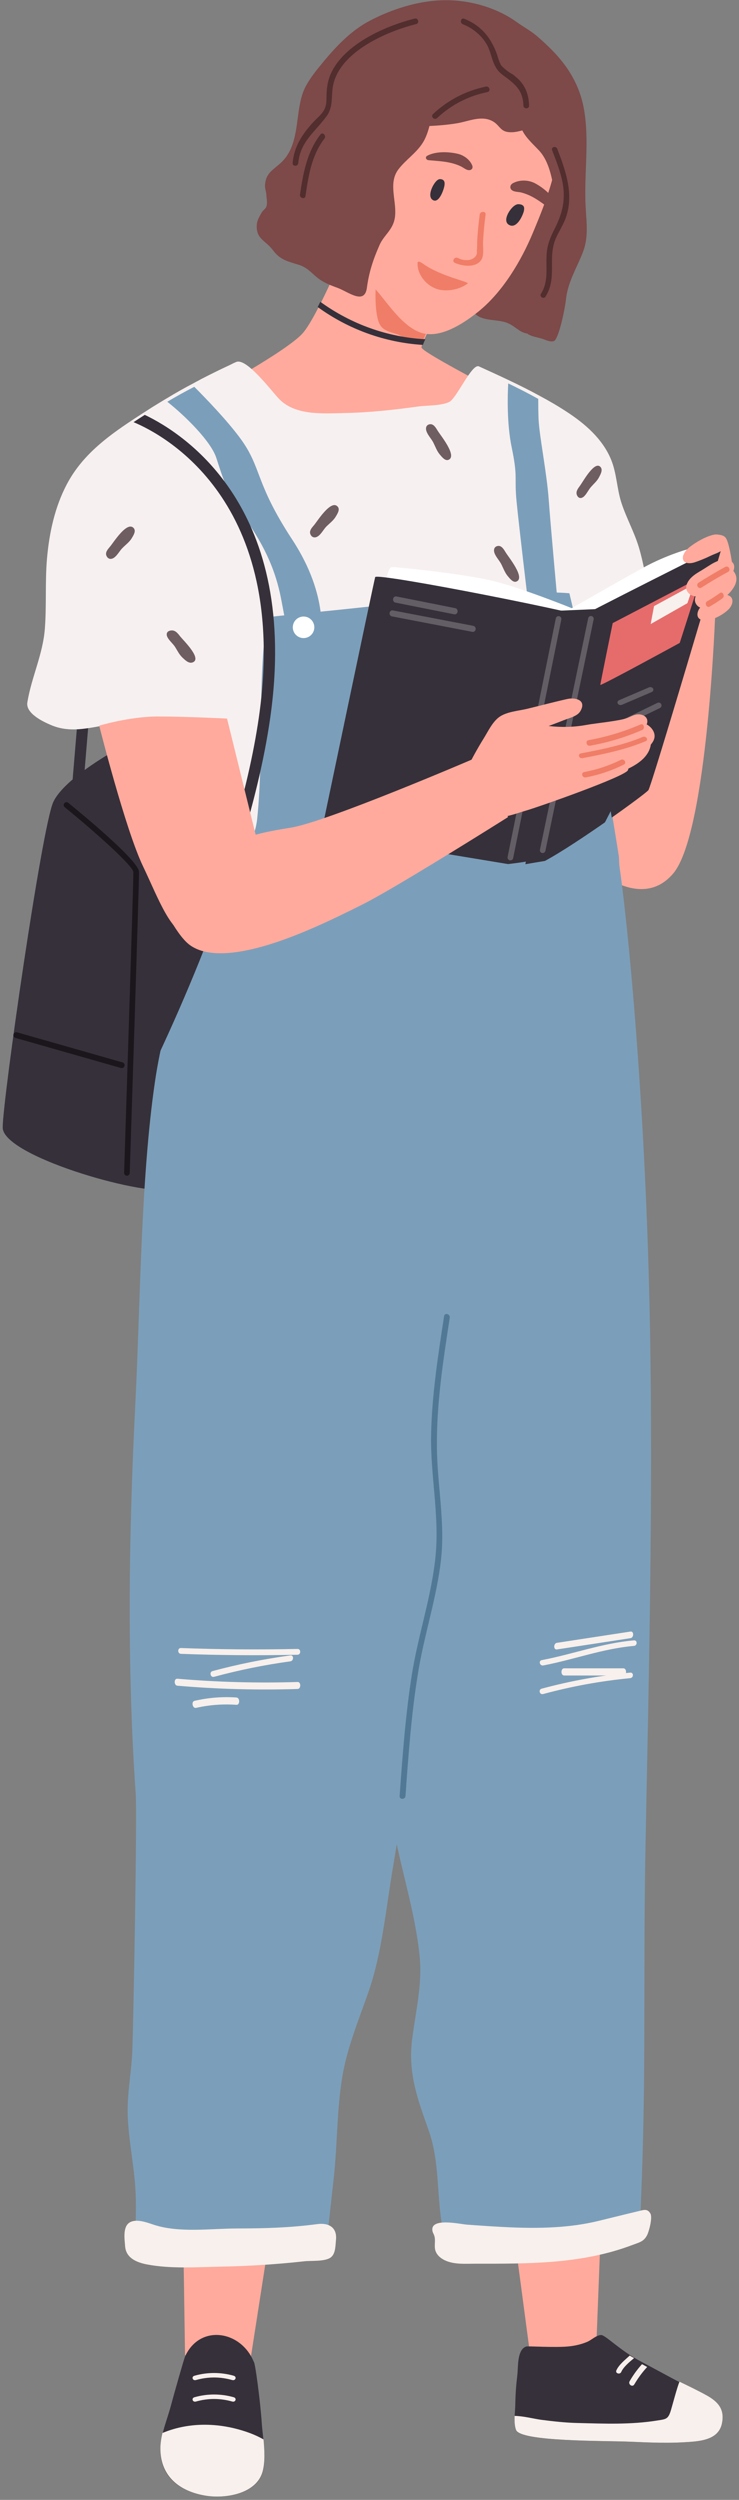 <svg width="206" height="696" xmlns="http://www.w3.org/2000/svg" xmlns:xlink="http://www.w3.org/1999/xlink" xml:space="preserve" overflow="hidden"><rect width="100%" height="100%" fill="#808080" stroke="none"/><defs><clipPath id="clip0"><rect x="1558" y="577" width="206" height="696"/></clipPath></defs><g clip-path="url(#clip0)" transform="translate(-1558 -577)"><path d="M24.64 54.625 15.766-2.288-2.419-0.739-3.361 61.835-3.361 96.712 24.64 54.625" fill="#FFAA9C" fill-rule="evenodd" transform="matrix(1 0 0 -1 1612 1232)"/><path d="M29.396 55.956 27.16-1.768 8.739-2.299 0.466 59.948-3.604 94.701 29.396 55.956" fill="#FFAA9C" fill-rule="evenodd" transform="matrix(1 0 0 -1 1697 1230)"/><path d="M25.459 13.532C25.277 15.242 25.068 16.92 24.964 18.442 24.624 23.885 23.123 35.462 22.731 35.462 19.168 44.168 7.747 45.987 3.609 36.968 3.308 36.34 0.632 26.944-0.425 22.992-1.104 20.496-2.083 17.909-2.709 15.289-3.114 13.595-3.375 11.869-3.271 10.159-2.853 2.678 2.942-0.931 9.704-1.889 14.939-2.64 23.593-1.338 25.238 4.842 25.917 7.445 25.734 10.536 25.459 13.532" fill="#36303A" fill-rule="evenodd" transform="matrix(1 0 0 -1 1606 1270)"/><path d="M54.264 3.307C53.506-0.573 49.783-1.484 46.073-1.798 39.66-2.333 34.709-2.065 28.308-1.798 21.384-1.515-1.855-1.829-3.148 1.422-3.566 2.491-3.605 3.936-3.54 5.334-3.474 6.497-3.37 7.659-3.357 8.601-3.292 11.916-3.148 13.662-2.769 16.96-2.547 19.034-2.861 23.825-0.353 24.688-0.222 24.893 8.073 24.296 11.887 24.767 13.572 24.972 15.153 25.348 16.708 26.008 17.988 26.558 19.203 27.879 20.601 27.894 21.541 27.894 24.428 25.05 28.543 22.364 28.961 22.081 29.418 21.814 29.875 21.546 30.45 21.186 31.064 20.84 31.691 20.51 31.9 20.399 32.201 20.244 32.566 20.039 32.971 19.835 33.454 19.568 33.99 19.285 36.942 17.698 41.436 15.263 42.429 14.777 44.924 13.581 47.406 12.405 49.835 11.085 53.362 9.168 54.995 6.984 54.264 3.307" fill="#36303A" fill-rule="evenodd" transform="matrix(1 0 0 -1 1705 1255)"/><path d="M49.835 11.172C47.405 12.503 44.923 13.693 42.428 14.9 41.958 14.083 40.429 8.323 40.064 7.104 39.267 4.402 38.705 4.494 36.158 4.09 28.778 2.908 21.488 3.22 14.004 3.405 10.594 3.483 7.237 3.859 3.841 4.299 1.764 4.584-1.11 5.35-3.54 5.382-3.605 3.976-3.566 2.534-3.148 1.453-1.855-1.82 21.384-1.509 28.307-1.794 34.708-2.058 39.659-2.324 46.073-1.796 49.783-1.475 53.506-0.553 54.263 3.354 54.995 7.057 53.375 9.253 49.835 11.172" fill="#F8F0EC" fill-rule="evenodd" transform="matrix(1 0 0 -1 1705 1255)"/><path d="M1.751 2.474C0.418 1.356-1.247-0.033-1.829-1.394-2.186-2.19-3.53-1.785-3.197-0.977-2.507 0.614-0.759 1.99 0.538 3.175 0.918 2.933 1.334 2.703 1.751 2.474" fill="#F8F0EC" fill-rule="evenodd" transform="matrix(1 0 0 -1 1733 1236)"/><path d="M1.4 2.996C0.046 1.536-1.136-0.074-2.174-1.831-2.674-2.751-4.014-1.847-3.475-0.945-2.49 0.764-1.347 2.339-0.033 3.784 0.375 3.572 0.861 3.292 1.4 2.996" fill="#F8F0EC" fill-rule="evenodd" transform="matrix(1 0 0 -1 1737 1239)"/><path d="M25.459 13.833C24.233 14.521 22.967 15.112 21.765 15.559 13.842 18.518 5.044 18.868-2.709 15.624-3.114 13.897-3.375 12.138-3.271 10.395-2.853 2.77 2.942-0.909 9.704-1.885 14.939-2.651 23.593-1.324 25.238 4.976 25.917 7.628 25.734 10.78 25.459 13.833" fill="#F8F0EC" fill-rule="evenodd" transform="matrix(1 0 0 -1 1606 1270)"/><path d="M8.137-0.42C4.553 0.594 0.798 0.593-2.785-0.421-3.734-0.69-3.325-1.892-2.377-1.62 0.97-0.672 4.382-0.671 7.728-1.618 8.677-1.889 9.085-0.688 8.137-0.42" fill="#F8F0EC" fill-rule="evenodd" transform="matrix(1 0 0 -1 1615 1244)"/><path d="M8.138-0.435C4.557 0.58 0.791 0.579-2.79-0.437-3.738-0.705-3.316-1.907-2.368-1.635 0.976-0.687 4.372-0.686 7.717-1.633 8.678-1.904 9.086-0.703 8.138-0.435" fill="#F8F0EC" fill-rule="evenodd" transform="matrix(1 0 0 -1 1615 1238)"/><path d="M29.107 119.657C29.107 119.657 13.969 111.496 10.845 104.687 7.708 97.878-3.247 21.945-3.247 14.09-3.247 6.233 34.846-4.763 42.937-3.192 51.016-1.622 76.585 85.31 69.539 86.096 62.493 86.882 29.107 119.657 29.107 119.657" fill="#36303A" fill-rule="evenodd" transform="matrix(1 0 0 -1 1562 905)"/><path d="M26.942-3.378 26.729-3.347-2.69 5.032C-3.116 5.152-3.356 5.601-3.236 6.031-3.116 6.462-2.676 6.708-2.25 6.594L27.155-1.786C27.582-1.906 27.822-2.354 27.702-2.785 27.609-3.143 27.288-3.378 26.942-3.378" fill="#1A161C" fill-rule="evenodd" transform="matrix(1 0 0 -1 1565 871)"/><path d="M32.43 74.465C32.43 74.465 30.31 12.209 20.673 0.823 11.035-10.568-3.57 3.971-3.57 3.971L6.275 68.364 32.43 74.465" fill="#FFAA9C" fill-rule="evenodd" transform="matrix(1 0 0 -1 1725 821)"/><path d="M-3.777 4.832C-3.777 4.832-0.764 5.742 0.322 4.225 1.408 2.707 2.223-3.898 2.223-3.898L-3.669-3.25-3.777 4.832" fill="#FFAA9C" fill-rule="evenodd" transform="matrix(1 0 0 -1 1760 731)"/><path d="M-0.087-3.576-3.197-3.313 0.707 43.424 3.803 43.161-0.087-3.576" fill="#36303A" fill-rule="evenodd" transform="matrix(1 0 0 -1 1581 796)"/><path d="M22.482 45.648C22.339 45.948 21.912 46.118 21.601 46.013 16.162 44.199 13.053 37.999 10.062 33.495 5.943 27.308 2.822 21.29 0.362 14.28-0.687 11.291-2.967 8.119-3.42 4.986-3.614 3.577-3.277 2.075-2.073 1.214 0.271-0.47 3.988 0.157 6.604-0.992 9.194-2.141 9.867-3.89 12.95-3.955 13.442-3.968 13.688-3.59 13.688-3.198 13.973-3.185 14.232-3.028 14.284-2.637 15.488 6.109 20.099 13.719 22.417 22.152 24.424 29.422 25.913 38.625 22.482 45.648" fill="#7D4949" fill-rule="evenodd" transform="matrix(1 0 0 -1 1693 666)"/><path d="M62.028-1.166C55.904-5.064 36.489-4.06 24.816-2.805 13.169-1.576-3.387 11.677-3.387 11.677-3.387 11.677 17.765 23.145 22.322 28.153 23.51 29.474 25.155 32.236 26.892 35.632 27.14 36.081 27.375 36.556 27.623 37.045 32.363 46.506 37.598 59.547 37.089 60.075L42.939 54.037 53.633 43.031 60.801 35.658C60.801 35.658 60.37 34.865 59.769 33.663 58.816 31.8 57.392 28.959 56.453 26.872 56.191 26.29 55.956 25.748 55.8 25.326 55.656 24.982 55.565 24.691 55.513 24.493L55.486 24.282C55.486 23.053 74.497 13.328 75.528 12.496 76.547 11.677 68.165 2.758 62.028-1.166" fill="#FFAA9C" fill-rule="evenodd" transform="matrix(1 0 0 -1 1620 698)"/><path d="M9.046 11.464C8.729 11.985 8.284 13.042 7.713 14.385 5.591 19.497 1.933 28.587-1.433 26.878-2.043 26.578-2.437 25.991-2.691 25.261-3.504 22.992-3.009 19.249-3.047 17.762-3.174 13.238-3.733 8.099-2.805 3.639-2.158 0.47-0.595-0.077 2.098-0.86 4.08-1.421 5.223-2.633 6.989-3.416 7.776-3.768 8.64-3.872 9.542-3.912 9.821-2.607 12.26 2.348 13.67 5.139L13.67 5.152C12.019 7.082 10.342 9.286 9.046 11.464" fill="#F07D67" fill-rule="evenodd" transform="matrix(1 0 0 -1 1666 669)"/><path d="M54.059 63.31C52.066 66.63 49.09 68.778 45.66 69.99 41.532 74.101 36.447 77.157 30.519 77.829 22.432 78.765 15.974 74.483 10.293 69.094 4.016 63.139 1.157 56.13-0.771 47.764-2.518 40.201-5.624 29.344-0.991 22.243-0.901 22.111-0.771 22.032-0.655 21.966-0.163 16.604 3.331 12.269 6.851 8.264 10.422 4.219 15.094-3.343 20.995-3.989 26.042-4.542 31.775-0.642 35.54 2.401 42.179 7.816 47.291 16.38 50.526 24.14 51.587 26.683 52.7 29.358 53.722 32.124 54.085 33.086 54.421 34.074 54.758 35.076 57.863 44.404 59.39 54.443 54.059 63.31" fill="#FFAA9C" fill-rule="evenodd" transform="matrix(1 0 0 -1 1656 666)"/><path d="M173.495 54.23C169.819 62.623 169.713 71.859 167.105 80.555 165.84 84.818 163.627 88.712 162.244 92.948 160.939 96.908 160.939 101.158 159.345 105.039 156.974 110.801 152.06 115.05 146.935 118.379 144.524 119.957 142.034 121.405 139.491 122.76 136.698 124.299 133.839 125.72 130.954 127.088 128.148 128.43 125.302 129.719 122.496 130.995 120.546 131.877 116.317 122.155 114.262 121.115 112.075 119.997 108.004 120.155 105.567 119.826 98.821 118.892 92.05 118.142 85.239 118.01 78.968 117.892 71.129 117.195 66.584 122.155 64.344 124.588 57.757 133.285 54.911 132.245 54.186 131.969 53.475 131.561 52.737 131.219 50.208 130.048 47.705 128.812 45.228 127.535 44.964 127.391 44.674 127.246 44.411 127.088 43.923 126.838 43.423 126.575 42.935 126.299 40.406 124.983 37.903 123.562 35.452 122.076 34.82 121.707 34.201 121.326 33.568 120.944 32.211 120.129 30.867 119.286 29.55 118.418 29.352 118.3 29.155 118.168 28.957 118.05 27.916 117.366 26.863 116.708 25.835 116.011 18.576 111.222 11.751 106.039 7.601 98.118 4.242 91.738 2.714 84.555 2.095 77.411 1.541 70.925 2.002 64.413 1.502 57.94 0.948 50.757-2.227 44.455-3.373 37.469-3.9 34.391 0.975 32.089 3.175 31.154 10.144 28.155 16.599 31.575 23.582 31.589 28.43 31.602 33.212 30.471 38.047 30.536 40.933 30.576 43.792 30.852 46.637 31.312 48.284 26.879 48.113 21.932 48.758 17.17 49.523 11.631 51.446 6.237 53.303 0.922 53.778-0.433 54.252-1.775 54.687-3.13 54.766-3.419 54.977-3.578 55.201-3.643 55.425-3.696 55.675-3.67 55.859-3.551 56.031-3.604 56.228-3.591 56.413-3.459 60.497-0.972 62.315 3.185 65.055 6.921 66.887 9.394 69.113 11.499 71.432 13.499 74.027 15.762 77.004 18.669 80.338 19.762 83.908 20.906 87.149 19.025 90.521 18.117 93.078 17.446 95.725 17.222 98.36 17.288 104.118 17.459 109.967 18.827 115.514 20.301 120.388 21.59 124.63 23.511 128.161 27.168 129.439 28.484 130.453 29.97 132.377 30.576 133.615 30.97 134.933 30.655 136.197 30.957 138.253 31.444 139.939 32.431 141.441 33.917 145.683 38.153 146.948 43.955 152.508 47.086 158.555 50.507 165.972 52.178 172.81 53.046 173.442 53.125 173.758 53.651 173.495 54.23" fill="#F7F0F0" fill-rule="evenodd" transform="matrix(1 0 0 -1 1569 810)"/><path d="M10.53-3.751C10.53-3.751 7.817-3.672 7.43-3.751 7.042-3.816 2.055-1.406 2.055-1.406 2.055-1.406-0.296 18.208-0.994 25.27-1.692 32.332-0.568 31.808-2.364 40.443-3.746 47.111-3.513 54.986-3.332 58.248-0.503 56.886 2.3 55.471 5.039 53.938 5.039 52.221 5.052 50.217 5.13 48.291 5.337 43.574 7.43 33.38 7.972 25.729 8.476 18.68 10.53-3.751 10.53-3.751" fill="#7B9FBA" fill-rule="evenodd" transform="matrix(1 0 0 -1 1703 742)"/><path d="M0.888 0.303 0.899 0.353 0.899 0.429C0.969 0.833 0.957 1.211 0.83 1.502 0.667 1.867 0.319 2.107-0.307 2.132-0.644 2.145-0.911 1.968-1.143 1.792-2.291 0.858-4.02-2.599-2.396-3.659-0.713-4.782 0.644-1.06 0.888 0.303" fill="#36303A" fill-rule="evenodd" transform="matrix(1 0 0 -1 1681 629)"/><path d="M1.054 0.323 1.068 0.373 1.068 0.449C1.141 0.853 1.141 1.231 0.981 1.522 0.764 1.887 0.329 2.127-0.441 2.152-0.862 2.165-1.195 1.988-1.486 1.812-2.937 0.891-5.085-2.579-3.053-3.639-0.949-4.761 0.735-1.04 1.054 0.323" fill="#36303A" fill-rule="evenodd" transform="matrix(1 0 0 -1 1703 636)"/><path d="M4.652 2.77C4.789 5.279 5.035 7.775 5.363 10.27 5.486 11.269 3.858 11.255 3.721 10.27 3.421 7.945 3.174 5.607 3.038 3.27 2.983 2.31 3.065 1.207 2.915 0.261 3.133-0.973 2.518-1.84 1.054-2.326-0.163-2.563-1.312-2.392-2.379-1.814-3.336-1.38-4.157-2.733-3.213-3.18-1.134-4.139 2.614-4.625 4.132-2.392 5.035-1.052 4.57 1.273 4.652 2.77" fill="#F07D67" fill-rule="evenodd" transform="matrix(1 0 0 -1 1688 647)"/><path d="M-1.919 3.462C-3.79 4.801-3.627 3.96-3.586 3.092-3.422 0.337-1.044-2.66 2.043-3.54 4.667-4.28 8.191-3.604 10.364-1.933 10.937-1.487 2.795 0.095-1.919 3.462" fill="#F07D67" fill-rule="evenodd" transform="matrix(1 0 0 -1 1678 654)"/><path d="M9.653-2.113C9.058-0.556 7.436 0.727 5.665 1.166 3.089 1.779-0.552 1.922-2.917 0.628-3.573 0.266-3.251-0.534-2.533-0.6-0.44-0.786 1.69-0.885 3.733-1.367 4.736-1.609 5.715-1.937 6.619-2.398 7.201-2.694 7.758-3.187 8.439-3.341 9.318-3.549 9.95-2.902 9.653-2.113" fill="#7D4949" fill-rule="evenodd" transform="matrix(1 0 0 -1 1680 621)"/><path d="M7.261-1.15C6.899-2.211 6.537-3.258 6.147-4.277 4.977-3.411 3.793-2.56 2.497-1.862 1.467-1.304 0.38-0.871-0.761-0.578-1.513-0.41-2.391-0.452-3.087-0.089-3.993 0.399-3.937 1.488-3.032 1.99-1.179 2.995 1.258 2.939 3.096 1.99 4.503 1.251 6.035 0.148 7.261-1.15" fill="#7D4949" fill-rule="evenodd" transform="matrix(1 0 0 -1 1704 630)"/><path d="M88.253 33.327C87.73 42.566 89.428 51.872 87.704 61.045 86.842 65.592 84.856 69.797 82.035 73.434 80.637 75.254 79.056 76.941 77.384 78.509 76.535 79.326 75.647 80.117 74.745 80.895 73.034 82.358 70.904 83.517 69.062 84.835 67.051 86.298 64.83 87.471 62.518 88.394 57.972 90.213 53.02 91.083 48.135 90.925 41.303 90.701 34.105 88.394 28.07 85.218 24.621 83.412 21.616 80.868 18.925 78.061 17.593 76.677 16.338 75.227 15.11 73.751 13.36 71.629 11.57 69.467 10.264 67.042 9.088 64.868 8.618 62.39 8.252 59.964 7.534 55.075 7.299 49.552 3.523 45.888 1.329 43.766-0.997 42.91-1.127 39.351-1.167 38.389-0.775 37.651-0.749 36.728-0.722 35.818-0.474 34.883-0.618 33.973-0.814 32.747-1.532 32.774-2.094 31.759-2.76 30.533-3.361 29.703-3.427 28.24-3.61 24.418-0.919 24.035 1.08 21.347 3.158 18.539 5.274 18.249 8.435 17.221 10.969 16.391 12.041 14.664 14.065 13.241 15.607 12.147 17.41 11.475 19.16 10.829 22.113 9.735 26.632 6.005 27.273 10.882 27.86 15.257 29.01 18.724 30.787 22.757 32.028 25.59 34.497 26.909 35.058 30.309 35.777 34.764 33.073 39.864 36.038 43.819 38.102 46.56 41.133 48.406 42.962 51.437 43.798 52.821 44.294 54.35 44.712 55.918 47.233 56.037 49.755 56.248 52.263 56.656 54.797 57.052 57.345 58.172 59.931 57.961 61.237 57.855 62.505 57.342 63.445 56.419 64.32 55.549 64.856 54.666 66.097 54.337 67.587 53.967 69.154 54.297 70.591 54.692 71.701 52.531 73.36 51.121 75.267 49.091 78.847 45.269 79.396 38.191 80.062 33.182 80.114 32.8 80.362 32.629 80.65 32.616 79.579 27.212 78.507 21.821 77.41 16.43 76.731 13.149 76.248 9.814 75.359 6.572 74.915 4.937 74.366 3.316 73.648 1.774 73.269 0.944 71.153-1.521 72.394-2.167 73.504-2.747 75.085-2.958 76.287-3.366 77.162-3.669 78.481-4.315 79.422-3.946 80.663-3.485 82.4 4.423 82.753 7.573 83.289 12.45 85.614 16.101 87.39 20.529 89.115 24.826 88.501 28.82 88.253 33.327" fill="#7D4949" fill-rule="evenodd" transform="matrix(1 0 0 -1 1633 668)"/><path d="M13.623 2.666C12.858 3.749 11.987 4.422 10.998 5.241 9.757 5.915 8.662 6.76 7.686 7.804 7.211 8.728 6.842 9.706 6.591 10.723 4.902 15.478 2.185 18.847-2.578 20.775-3.514 21.172-3.923 19.639-2.987 19.256-0.216 18.134 2.106 16.297 3.649 13.695 4.731 11.859 4.942 9.851 5.839 7.976 6.42 6.734 7.079 5.915 8.174 5.109 11.38 2.705 13.755 1.12 13.9-3.397 13.94-4.414 15.51-4.414 15.483-3.397 15.417-1.178 14.916 0.83 13.623 2.666" fill="#522E2E" fill-rule="evenodd" transform="matrix(1 0 0 -1 1690 603)"/><path d="M11.449 4.889C5.847 3.723 0.847 1.117-3.297-2.759-4.046-3.453-2.91-4.566-2.161-3.872 1.796-0.166 6.529 2.27 11.877 3.37 12.893 3.579 12.465 5.098 11.449 4.889" fill="#522E2E" fill-rule="evenodd" transform="matrix(1 0 0 -1 1682 606)"/><path d="M30.601 36.825C22.416 34.771 11.001 29.763 7.232 21.521 6.533 19.985 6.204 18.289 6.072 16.606 5.94 14.884 6.23 13.148 5.4 11.492 4.701 10.127 3.331 9.08 2.302 7.967-0.716 4.695-3.049 1.157-3.418-3.388-3.51-4.408-1.929-4.395-1.85-3.388-1.362 2.442 2.763 5.251 5.953 9.531 8.128 12.472 7.14 15.347 7.957 18.7 10.184 27.802 22.917 33.274 31.01 35.301 31.998 35.54 31.59 37.076 30.601 36.825" fill="#522E2E" fill-rule="evenodd" transform="matrix(1 0 0 -1 1643 619)"/><path d="M2.329 13.556C-1.413 8.717-2.49 2.824-3.37-3.15-3.514-4.164-2.004-4.61-1.846-3.583-1.032 2.054-0.113 7.825 3.432 12.408 4.063 13.219 2.96 14.367 2.329 13.556" fill="#522E2E" fill-rule="evenodd" transform="matrix(1 0 0 -1 1645 628)"/><path d="M1.327 37.577C0.981 38.477-0.45 38.079-0.092 37.166 1.055 34.207 2.239 31.222 2.832 28.083 3.732 23.272 2.708 19.361 0.525 15.128-0.573 12.967-1.399 10.947-1.597 8.49-1.917 4.566-0.968 0.733-3.2-2.779-3.731-3.616-2.448-4.387-1.93-3.564-0.388-1.146-0.129 1.402-0.141 4.245-0.153 7.165-0.24 9.879 0.932 12.62 1.709 14.408 2.782 16.016 3.51 17.83 6.175 24.442 3.757 31.325 1.327 37.577" fill="#522E2E" fill-rule="evenodd" transform="matrix(1 0 0 -1 1712 656)"/><path d="M39.335-0.229 31.246-3.692C31.246-3.692 29.683 4.154 28.479 10.665 27.274 17.149 25.037 23.841 19.238 32.387 13.426 40.934 12.896 42.477 10.301 50.505 8.845 55.07 1.669 62.177-3.362 66.145-0.899 67.611 1.616 69.011 4.158 70.308 7.362 67.105 13.24 61.035 16.987 55.952 23.077 47.664 20.946 43.787 31.484 27.732 42.009 11.689 39.335-0.229 39.335-0.229" fill="#7B9FBA" fill-rule="evenodd" transform="matrix(1 0 0 -1 1608 755)"/><path d="M133.529 385.465C133.529 385.465 126.374 431.374 119.718 458.832 118.104 458.963 116.475 459.042 114.861 459.042 103.951 459.107 88.408 458.937 77.748 456.956 68.939 455.316 42.263 453.02 35.437 452.141 32.693 433.605 34.597 414.779 32.706 396.151 31.656 385.801 22.913 380.742 19.158 371.08 14.642 359.486 7.317 344.245 4.166 322.645 0.293 296.077 0.136 262.065-1.164 235.46-2.201 214.349-4.341 170.007-1.164 124.451-0.731 118.247-1.847 59.047-2.123 52.794-2.385 46.703-3.658 40.749-3.383 34.627-3.055 27.232-1.374 19.983-1.164 12.568-1.033 8.192-1.217 3.813-1.427-0.566 9.365-1.186 20.116-2.339 30.907-2.786 38.023-3.08 45.02-3.037 51.912-2.11 52.556 4.52 53.33 11.137 54.052 17.763 55.037 26.887 54.892 36.272 56.336 45.316 57.636 53.544 60.879 61.343 63.623 69.162 67.495 80.175 68.532 92.336 70.528 104.054 72.996 118.607 75.018 133.225 76.12 147.949 77.289 163.409 77.761 172.659 79.993 188.021 87.647 240.864 131.835 297.333 134.54 351.349 134.816 356.853 133.529 385.465 133.529 385.465" fill="#7B9FBA" fill-rule="evenodd" transform="matrix(1 0 0 -1 1597 1201)"/><path d="M43.293 115.893C41.564 103.936 38.45 91.442 34.649 79.223 21.451 36.795-0.074-2.202-0.338-2.704-0.642-3.222-1.183-3.505-1.737-3.505-1.988-3.505-2.252-3.442-2.489-3.316-3.268-2.893-3.532-1.935-3.123-1.182-2.845-0.663 19.788 40.311 32.748 83.773 35.995 94.667 38.634 105.72 40.166 116.326 48.849 176.674 13.374 195.08 5.231 198.463 6.261 199.158 7.317 199.814 8.359 200.495 19.683 195.094 51.713 174.366 43.293 115.893" fill="#36303A" fill-rule="evenodd" transform="matrix(1 0 0 -1 1590 893)"/><path d="M32.287 56.941 42.657 14.921C42.657 14.921 28.035-3.212 22.436-3.475 16.851-3.737 13.239 6.693 8.84 15.868 3.922 26.15-3.343 54.966-3.343 54.966-3.343 54.966 5.148 57.52 12.986 57.52 20.837 57.52 32.287 56.941 32.287 56.941" fill="#FFAA9C" fill-rule="evenodd" transform="matrix(1 0 0 -1 1589 834)"/><path d="M-3.536 8.322C-3.536 8.322-2.945 12.99-1.777 13.097-0.595 13.19 18.534 11.208 26.608 9.213 34.683 7.219 48.39 1.673 48.39 1.673 48.39 1.673 62.583 9.812 68.582 13.097 74.582 16.382 81.252 18.377 81.751 18.27 82.237 18.177 86.464 14.693 86.464 14.693L56.989-1.665C56.989-1.665 33.41-3.726 32.123-3.726 30.849-3.726-3.536 8.322-3.536 8.322" fill="#FFFFFF" fill-rule="evenodd" transform="matrix(1 0 0 -1 1669 748)"/><path d="M53.891-2.839C58.539 9.19 73.542 63.259 73.542 64.311 73.542 65.496 11.976 77.704 11.584 76.322 11.18 74.941-3.458 4.981-3.458 5.033L48.602-3.569C48.602-3.569 51.292-3.276 53.891-2.839" fill="#36303A" fill-rule="evenodd" transform="matrix(1 0 0 -1 1651 814)"/><path d="M-3.588 0.95 7.286 1.426 8.412-0.94 0.015-3.575-3.588 0.95" fill="#36303A" fill-rule="evenodd" transform="matrix(1 0 0 -1 1717 748)"/><path d="M11.331 64.965 6.335 45.72-3.554-3.611C-1.733-3.309 0.076-2.984 1.897-2.697 10.823 2.101 30.042 16.017 30.744 17.012 31.72 18.403 51.446 85.389 51.446 85.389 51.446 85.389 12.307 65.787 11.331 64.965" fill="#36303A" fill-rule="evenodd" transform="matrix(1 0 0 -1 1708 814)"/><path d="M-0.207 13.517C-0.207 13.517-3.652-3.282-3.652-3.681-3.652-4.081 18.482 8.006 18.482 8.006L24.348 26.31-0.207 13.517" fill="#E66C6C" fill-rule="evenodd" transform="matrix(1 0 0 -1 1729 764)"/><path d="M-2.687 1.249-3.619-3.747 6.621 2.068 8.381 7.253-2.687 1.249" fill="#F8F0EC" fill-rule="evenodd" transform="matrix(1 0 0 -1 1743 747)"/><path d="M-2.72-3.506-2.889-3.48C-3.303-3.403-3.576-2.988-3.485-2.572L9.965 61.876C10.042 62.291 10.457 62.576 10.885 62.473 11.299 62.395 11.571 61.98 11.48 61.552L-1.969-2.884C-2.046-3.247-2.37-3.506-2.72-3.506" fill="#635E66" fill-rule="evenodd" transform="matrix(1 0 0 -1 1712 811)"/><path d="M-2.729-3.538-2.886-3.522C-3.304-3.437-3.578-3.026-3.5-2.594L9.94 63.843C10.031 64.262 10.437 64.537 10.868 64.445 11.286 64.367 11.561 63.948 11.469 63.529L-1.957-2.908C-2.036-3.288-2.363-3.538-2.729-3.538" fill="#635E66" fill-rule="evenodd" transform="matrix(1 0 0 -1 1703 813)"/><path d="M13.781-4.047 13.637-4.033-2.789-0.77C-3.22-0.683-3.494-0.233-3.429 0.231-3.35 0.71-2.945 1.014-2.514 0.942L13.911-2.321C14.343-2.408 14.617-2.858 14.552-3.322 14.473-3.743 14.147-4.047 13.781-4.047" fill="#635E66" fill-rule="evenodd" transform="matrix(1 0 0 -1 1671 744)"/><path d="M19.822-3.931 19.679-3.917-2.764 0.396C-3.19 0.467-3.462 0.906-3.397 1.372-3.32 1.825-2.919 2.15-2.492 2.051L19.951-2.249C20.377-2.333 20.649-2.772 20.584-3.224 20.52-3.635 20.184-3.931 19.822-3.931" fill="#635E66" fill-rule="evenodd" transform="matrix(1 0 0 -1 1670 749)"/><path d="M-3.019-3.3C-3.33-3.3-3.627-3.155-3.783-2.901-3.995-2.538-3.825-2.115-3.401-1.934L4.903 1.622C5.327 1.803 5.822 1.658 6.035 1.307 6.247 0.945 6.077 0.509 5.667 0.328L-2.651-3.227-3.019-3.3" fill="#635E66" fill-rule="evenodd" transform="matrix(1 0 0 -1 1734 770)"/><path d="M-2.814-3.61C-3.104-3.61-3.38-3.437-3.525-3.158-3.71-2.759-3.539-2.28-3.143-2.093L16.27 7.313C16.665 7.5 17.14 7.34 17.324 6.941 17.509 6.541 17.351 6.063 16.955 5.876L-2.471-3.53-2.814-3.61" fill="#635E66" fill-rule="evenodd" transform="matrix(1 0 0 -1 1725 780)"/><path d="M94.811 44.59C93.75 46.238 89.688 50.597 89.688 50.597 89.688 50.597 49.208 33.226 39.118 31.579 32.684 30.528 22.502 28.971 17.824 23.458 12.424 23.756-3.379 25.326-3.379 25.326-3.379 25.326 4.405 4.159 10.577-0.848 16.343-5.531 27.494-2.712 33.64-0.781 42.158 1.894 51.344 6.307 59.312 10.318 68.76 15.075 99.62 34.511 99.62 34.511 99.62 34.511 96.056 42.645 94.811 44.59" fill="#FFAA9C" fill-rule="evenodd" transform="matrix(1 0 0 -1 1600 839)"/><path d="M49.308 20.024C49.008 20.914 48.197 21.831 47.255 22.321 47.334 22.489 47.412 22.669 47.425 22.837 47.661 24.411 46.222 25.147 44.915 25.121 43.856 25.108 42.77 24.463 41.816 24.089 39.711 23.276 32.859 22.617 30.636 22.205 27.079 21.534 23.496 21.456 19.939 21.869 21.456 22.437 22.973 23.018 24.49 23.611 25.85 24.128 27.994 24.631 28.792 26.024 30.57 29.082 27.432 29.895 25.144 29.392 21.456 28.566 17.782 27.585 14.107 26.695 11.649 26.088 8.302 25.895 6.183 24.386 4.261 23.005 3.032 20.334 1.816 18.386-0.119 15.275-1.858 12.05-3.441 8.734-3.833 7.933-2.826 7.211-2.264 7.637-0.956 4.811 0.443 2.023 2.077-0.635 2.94-2.041 3.411-2.996 5.046-3.357 7.452-3.886 11.061-2.415 13.375-1.757 16.971-0.738 41.149 7.753 42.025 9.546 42.09 9.701 42.143 9.869 42.182 10.024 45.386 11.546 47.987 13.688 48.419 16.708 49.23 17.637 49.753 18.747 49.308 20.024" fill="#FFAA9C" fill-rule="evenodd" transform="matrix(1 0 0 -1 1691 801)"/><path d="M11.564 2.305C6.872 0.277 2.05-1.174-2.964-2.074-3.932-2.249-3.519-3.794-2.552-3.619 2.463-2.733 7.284-1.282 11.977 0.747 12.879 1.136 12.479 2.695 11.564 2.305" fill="#F07D67" fill-rule="evenodd" transform="matrix(1 0 0 -1 1725 781)"/><path d="M14.163 2.821C8.703 0.542 2.844-0.632-3.054-1.749-4.05-1.944-3.625-3.268-2.629-3.084 3.402-1.933 9.38-0.701 14.973 1.636 15.89 2.015 15.093 3.213 14.163 2.821" fill="#F07D67" fill-rule="evenodd" transform="matrix(1 0 0 -1 1723 785)"/><path d="M7.06 1.447C3.827-0.152 0.444-1.274-3.131-1.944-4.154-2.137-3.717-3.633-2.694-3.439 1.017-2.73 4.536-1.544 7.879 0.119 8.806 0.583 7.988 1.91 7.06 1.447" fill="#F07D67" fill-rule="evenodd" transform="matrix(1 0 0 -1 1724 790)"/><path d="M69.066 259.206C67.753 318.173 62.818 368.814 60.128 385.54 59.97 386.538 58.238 397.144 58.238 397.144 58.238 397.144-1.253 283.694-3.117 241.387-4.088 219.279-3.051 201.198-2.552 180.644-1.594 180.964-0.348 180.473-0.361 179.17-0.466 170.245-1.463 161.371-2.342 152.493-2.382 140.197-2.474 127.903-2.566 115.607-0.466 103.053 3.76 90.917 4.994 78.158 5.729 70.451 3.905 63.092 2.921 55.502 1.66 45.834 4.364 38.738 7.501 29.871 11.188 19.487 9.22 8.074 12.54-1.869 16.11-2.398 19.745-2.511 23.328-2.638 32.856-2.977 42.45-3.136 51.873-1.445 56.886-0.544 61.729 0.849 66.415 2.611 66.572 5.517 66.598 8.444 66.717 11.338 67.99 42.419 67.438 65.644 67.753 96.752 68.081 128.379 70.417 198.104 69.066 259.206" fill="#7B9FBA" fill-rule="evenodd" transform="matrix(1 0 0 -1 1670 1200)"/><path d="M14.372-3.337 14.359-3.337C13.911-3.323 13.581-2.959 13.594-2.523 13.62-1.715 16.218 78.382 16.179 81.218 16.02 82.901 6.315 91.717-2.968 99.27-3.297 99.547-3.35 100.034-3.073 100.376-2.796 100.718-2.309 100.757-1.966 100.481 2.65 96.731 17.708 84.264 17.748 81.243 17.8 78.369 15.269 0.728 15.163-2.575 15.15-3.001 14.807-3.337 14.372-3.337" fill="#1A161C" fill-rule="evenodd" transform="matrix(1 0 0 -1 1579 901)"/><path d="M2.62-0.651C2.62 1.007 1.278 2.349-0.38 2.349-2.038 2.349-3.38 1.007-3.38-0.651-3.38-2.31-2.038-3.652-0.38-3.652 1.278-3.652 2.62-2.31 2.62-0.651" fill="#FFFFFF" fill-rule="evenodd" transform="matrix(1 0 0 -1 1643 751)"/><path d="M8.337 2.165C8.244 3.819 6.385 4.478 4.777 4.088 2.535 3.537 0.123 2.124-1.684 0.752-2.554 0.093-3.965-1.4-3.596-2.759-3.266-4.064-1.394-3.889-0.471-3.593 1.111-3.081 2.641-2.436 4.144-1.709 5.555-1.01 7.691-0.607 8.218 1.183 8.324 1.546 8.363 1.869 8.337 2.165" fill="#FFAA9C" fill-rule="evenodd" transform="matrix(1 0 0 -1 1752 730)"/><path d="M7.764 3.328C9.814 5.289 11.289 7.78 9.426 10.033 9.788 10.895 9.801 11.902 9.051 12.551 7.47 13.943 5.54 13.068 4.053 12.339 3.141 11.888 1.466 10.736 0.582 10.219-1.066 9.251-2.808 8.218-3.531 6.389-4.295 4.428-2.594 3.063-1.093 2.97-1.401 2.201-1.401 1.353-0.784 0.571-0.503 0.214-0.182-0.012 0.167-0.157-0.811-1.377-1.093-3.325 0.89-3.656 3.195-4.054 6.478-2.251 8.073-0.674 9.319 0.558 9.868 2.758 7.764 3.328" fill="#FFAA9C" fill-rule="evenodd" transform="matrix(1 0 0 -1 1753 746)"/><path d="M4.175 2.172C1.642 0.779-0.838-0.681-3.279-2.233-4.132-2.776-3.344-4.143-2.478-3.599-0.051-2.047 2.429-0.588 4.962 0.792 5.855 1.283 5.067 2.662 4.175 2.172" fill="#F07D67" fill-rule="evenodd" transform="matrix(1 0 0 -1 1756 737)"/><path d="M0.695-0.099C-0.468-0.939-1.666-1.722-2.9-2.419-3.722-2.889-3.006-4.354-2.183-3.885-0.961-3.188 0.237-2.419 1.4-1.579 2.176-1.01 1.471 0.456 0.695-0.099" fill="#F07D67" fill-rule="evenodd" transform="matrix(1 0 0 -1 1758 742)"/><path d="M26.549-2.446C26.284-3.042 26.046-3.596 25.887-4.029 15.379-3.38 5.215 0.246-3.451 6.524-3.199 6.984-2.96 7.471-2.709 7.971 5.971 1.694 16.081-1.891 26.549-2.446" fill="#36303A" fill-rule="evenodd" transform="matrix(1 0 0 -1 1650 669)"/><path d="M50.457 9.781C42.946 8.776 35.723 8.572 28.135 8.563 20.703 8.552 11.886 7.255 4.755 9.635 2.9 10.253 0.014 11.348-1.841 10.246-3.839 9.066-3.265 5.564-3.121 3.59-2.873 0.382 0.001-0.867 2.874-1.429 9.562-2.738 17.007-2.185 23.772-2.058 31.505-1.913 39.211-1.416 46.891-0.567 48.772-0.361 52.781-0.718 54.31 0.589 55.564 1.654 55.498 3.798 55.655 5.371 56.021 8.844 53.644 10.208 50.457 9.781" fill="#F8F0EC" fill-rule="evenodd" transform="matrix(1 0 0 -1 1596 1206)"/><path d="M57.301 11.719C56.444 13.204 55.379 12.712 53.834 12.35 50.12 11.474 46.407 10.529 42.68 9.633 34.773 7.728 26.567 7.545 18.477 7.871 14.4 8.037 10.323 8.335 6.246 8.621 4.246 8.761-4.324 10.758-3.428 6.764-3.35 6.394-3.129 6.072-2.999 5.719-2.415 4.223-3.168 2.571-2.506 1.074-1.974-0.146-0.831-0.962 0.338-1.448 2.87-2.497 5.778-2.245 8.453-2.247 23.294-2.253 38.149-2.385 52.263 2.958 54.301 3.726 55.47 3.912 56.405 5.744 56.859 6.609 57.963 10.561 57.301 11.719" fill="#F8F0EC" fill-rule="evenodd" transform="matrix(1 0 0 -1 1682 1205)"/><path d="M29.928-1.085C19.09-1.317 8.264-1.234-2.561-0.833-3.568-0.797-3.568-2.415-2.561-2.453 8.264-2.854 19.09-2.938 29.928-2.704 30.935-2.682 30.935-1.063 29.928-1.085" fill="#F8F0EC" fill-rule="evenodd" transform="matrix(1 0 0 -1 1611 1035)"/><path d="M18.936 3.113C11.622 2.116 4.386 0.668-2.758-1.255-3.736-1.517-3.319-3.112-2.354-2.85 4.673-0.963 11.752 0.481 18.936 1.461 19.927 1.595 19.94 3.249 18.936 3.113" fill="#F8F0EC" fill-rule="evenodd" transform="matrix(1 0 0 -1 1620 1041)"/><path d="M30.954-1.288C19.777-1.638 8.599-1.335-2.553-0.379-3.555-0.293-3.541-2.241-2.553-2.325 8.599-3.282 19.777-3.586 30.954-3.235 31.943-3.204 31.956-1.257 30.954-1.288" fill="#F8F0EC" fill-rule="evenodd" transform="matrix(1 0 0 -1 1610 1044)"/><path d="M8.908-0.606C4.979-0.332 1.115-0.652-2.761-1.528-3.763-1.755-3.328-3.718-2.339-3.493 1.392-2.648 5.124-2.38 8.908-2.644 9.924-2.714 9.924-0.678 8.908-0.606" fill="#F8F0EC" fill-rule="evenodd" transform="matrix(1 0 0 -1 1615 1049)"/><path d="M17.765 1.754C10.926 0.708 4.074-0.339-2.765-1.385-3.745-1.534-3.758-3.379-2.765-3.228 4.074-2.181 10.926-1.134 17.765-0.088 18.732 0.061 18.745 1.905 17.765 1.754" fill="#F8F0EC" fill-rule="evenodd" transform="matrix(1 0 0 -1 1716 1033)"/><path d="M22.711 4.3C13.929 3.544 5.642 0.441-2.97-1.195-3.961-1.382-3.544-2.868-2.554-2.681 5.916-1.072 14.072 2.015 22.711 2.758 23.715 2.844 23.715 4.386 22.711 4.3" fill="#F8F0EC" fill-rule="evenodd" transform="matrix(1 0 0 -1 1712 1038)"/><path d="M13.774-1.482-2.739-1.482C-3.727-1.482-3.74-3.482-2.739-3.482L13.774-3.482C14.762-3.482 14.762-1.482 13.774-1.482" fill="#F8F0EC" fill-rule="evenodd" transform="matrix(1 0 0 -1 1718 1040)"/><path d="M21.675 3.322C13.309 2.519 5.087 1.034-3.017-1.154-3.992-1.417-3.583-2.907-2.595-2.643 5.364-0.49 13.44 0.988 21.675 1.779 22.677 1.875 22.677 3.42 21.675 3.322" fill="#F8F0EC" fill-rule="evenodd" transform="matrix(1 0 0 -1 1712 1046)"/><path d="M10.377 131.101C10.542 132.173 8.963 132.635 8.785 131.553 7.097 120.596 5.381 109.582 5.162 98.464 4.956 87.332 7.467 76.237 6.438 65.123 5.395 53.896 1.621 43.088-0.163 31.978-1.961 20.732-2.785 9.35-3.608-2.011-3.691-3.105-2.044-3.1-1.961-2.011-1.124 9.746-0.273 21.532 1.689 33.155 3.432 43.362 6.726 53.276 7.92 63.575 9.142 74.143 6.877 84.601 6.795 95.163 6.685 107.243 8.538 119.208 10.377 131.101" fill="#517996" fill-rule="evenodd" transform="matrix(1 0 0 -1 1673 1075)"/><path d="M4.3 4.93C2.494 7.12-1.353 0.973-2.256-0.096-2.895-0.872-3.826-1.814-3.27-2.858-2.77-3.812-1.812-3.8-0.992-3.099-0.131-2.374 0.397-1.28 1.216-0.491 2.091 0.375 3.105 1.113 3.731 2.169 4.161 2.894 4.98 4.103 4.3 4.93" fill="#6F5E61" fill-rule="evenodd" transform="matrix(1 0 0 -1 1591 729)"/><path d="M4.161 4.906C2.357 7.108-1.501 0.961-2.389-0.121-3.042-0.884-3.958-1.826-3.417-2.87-2.917-3.824-1.959-3.824-1.126-3.125-0.266-2.399 0.248-1.305 1.066-0.503 1.955 0.363 2.954 1.101 3.579 2.145 4.009 2.883 4.841 4.092 4.161 4.906" fill="#6F5E61" fill-rule="evenodd" transform="matrix(1 0 0 -1 1648 723)"/><path d="M3.484 4.871C1.893 7.074-1.472 0.924-2.261-0.146-2.819-0.923-3.633-1.865-3.148-2.909-2.71-3.864-1.872-3.851-1.156-3.164-0.403-2.425 0.059-1.33 0.776-0.541 1.541 0.325 2.428 1.064 2.974 2.108 3.35 2.847 4.067 4.056 3.484 4.871" fill="#6F5E61" fill-rule="evenodd" transform="matrix(1 0 0 -1 1722 712)"/><path d="M3.641-3.445C6.497-2.49 1.136 2.678 0.263 3.773-0.37 4.562-1.088 5.644-2.354 5.466-3.508 5.313-3.79 4.473-3.297 3.543-2.777 2.576-1.777 1.8-1.172 0.845-0.525-0.173-0.032-1.268 0.897-2.121 1.544-2.719 2.571-3.801 3.641-3.445" fill="#6F5E61" fill-rule="evenodd" transform="matrix(1 0 0 -1 1608 758)"/><path d="M2.983-3.906C5.483-2.86 0.779 2.882 0.027 4.098-0.527 4.989-1.155 6.191-2.263 5.993-3.273 5.809-3.519 4.876-3.088 3.844-2.633 2.769-1.758 1.906-1.229 0.86-0.662-0.286-0.231-1.502 0.582-2.45 1.148-3.114 2.047-4.302 2.983-3.906" fill="#6F5E61" fill-rule="evenodd" transform="matrix(1 0 0 -1 1699 735)"/><path d="M3.031-4.02C5.519-2.974 0.825 2.768 0.062 3.984-0.481 4.861-1.121 6.077-2.23 5.879-3.24 5.695-3.474 4.762-3.043 3.73-2.6 2.655-1.713 1.792-1.183 0.731-0.616-0.4-0.197-1.616 0.616-2.564 1.183-3.228 2.094-4.416 3.031-4.02" fill="#6F5E61" fill-rule="evenodd" transform="matrix(1 0 0 -1 1680 701)"/></g></svg>
